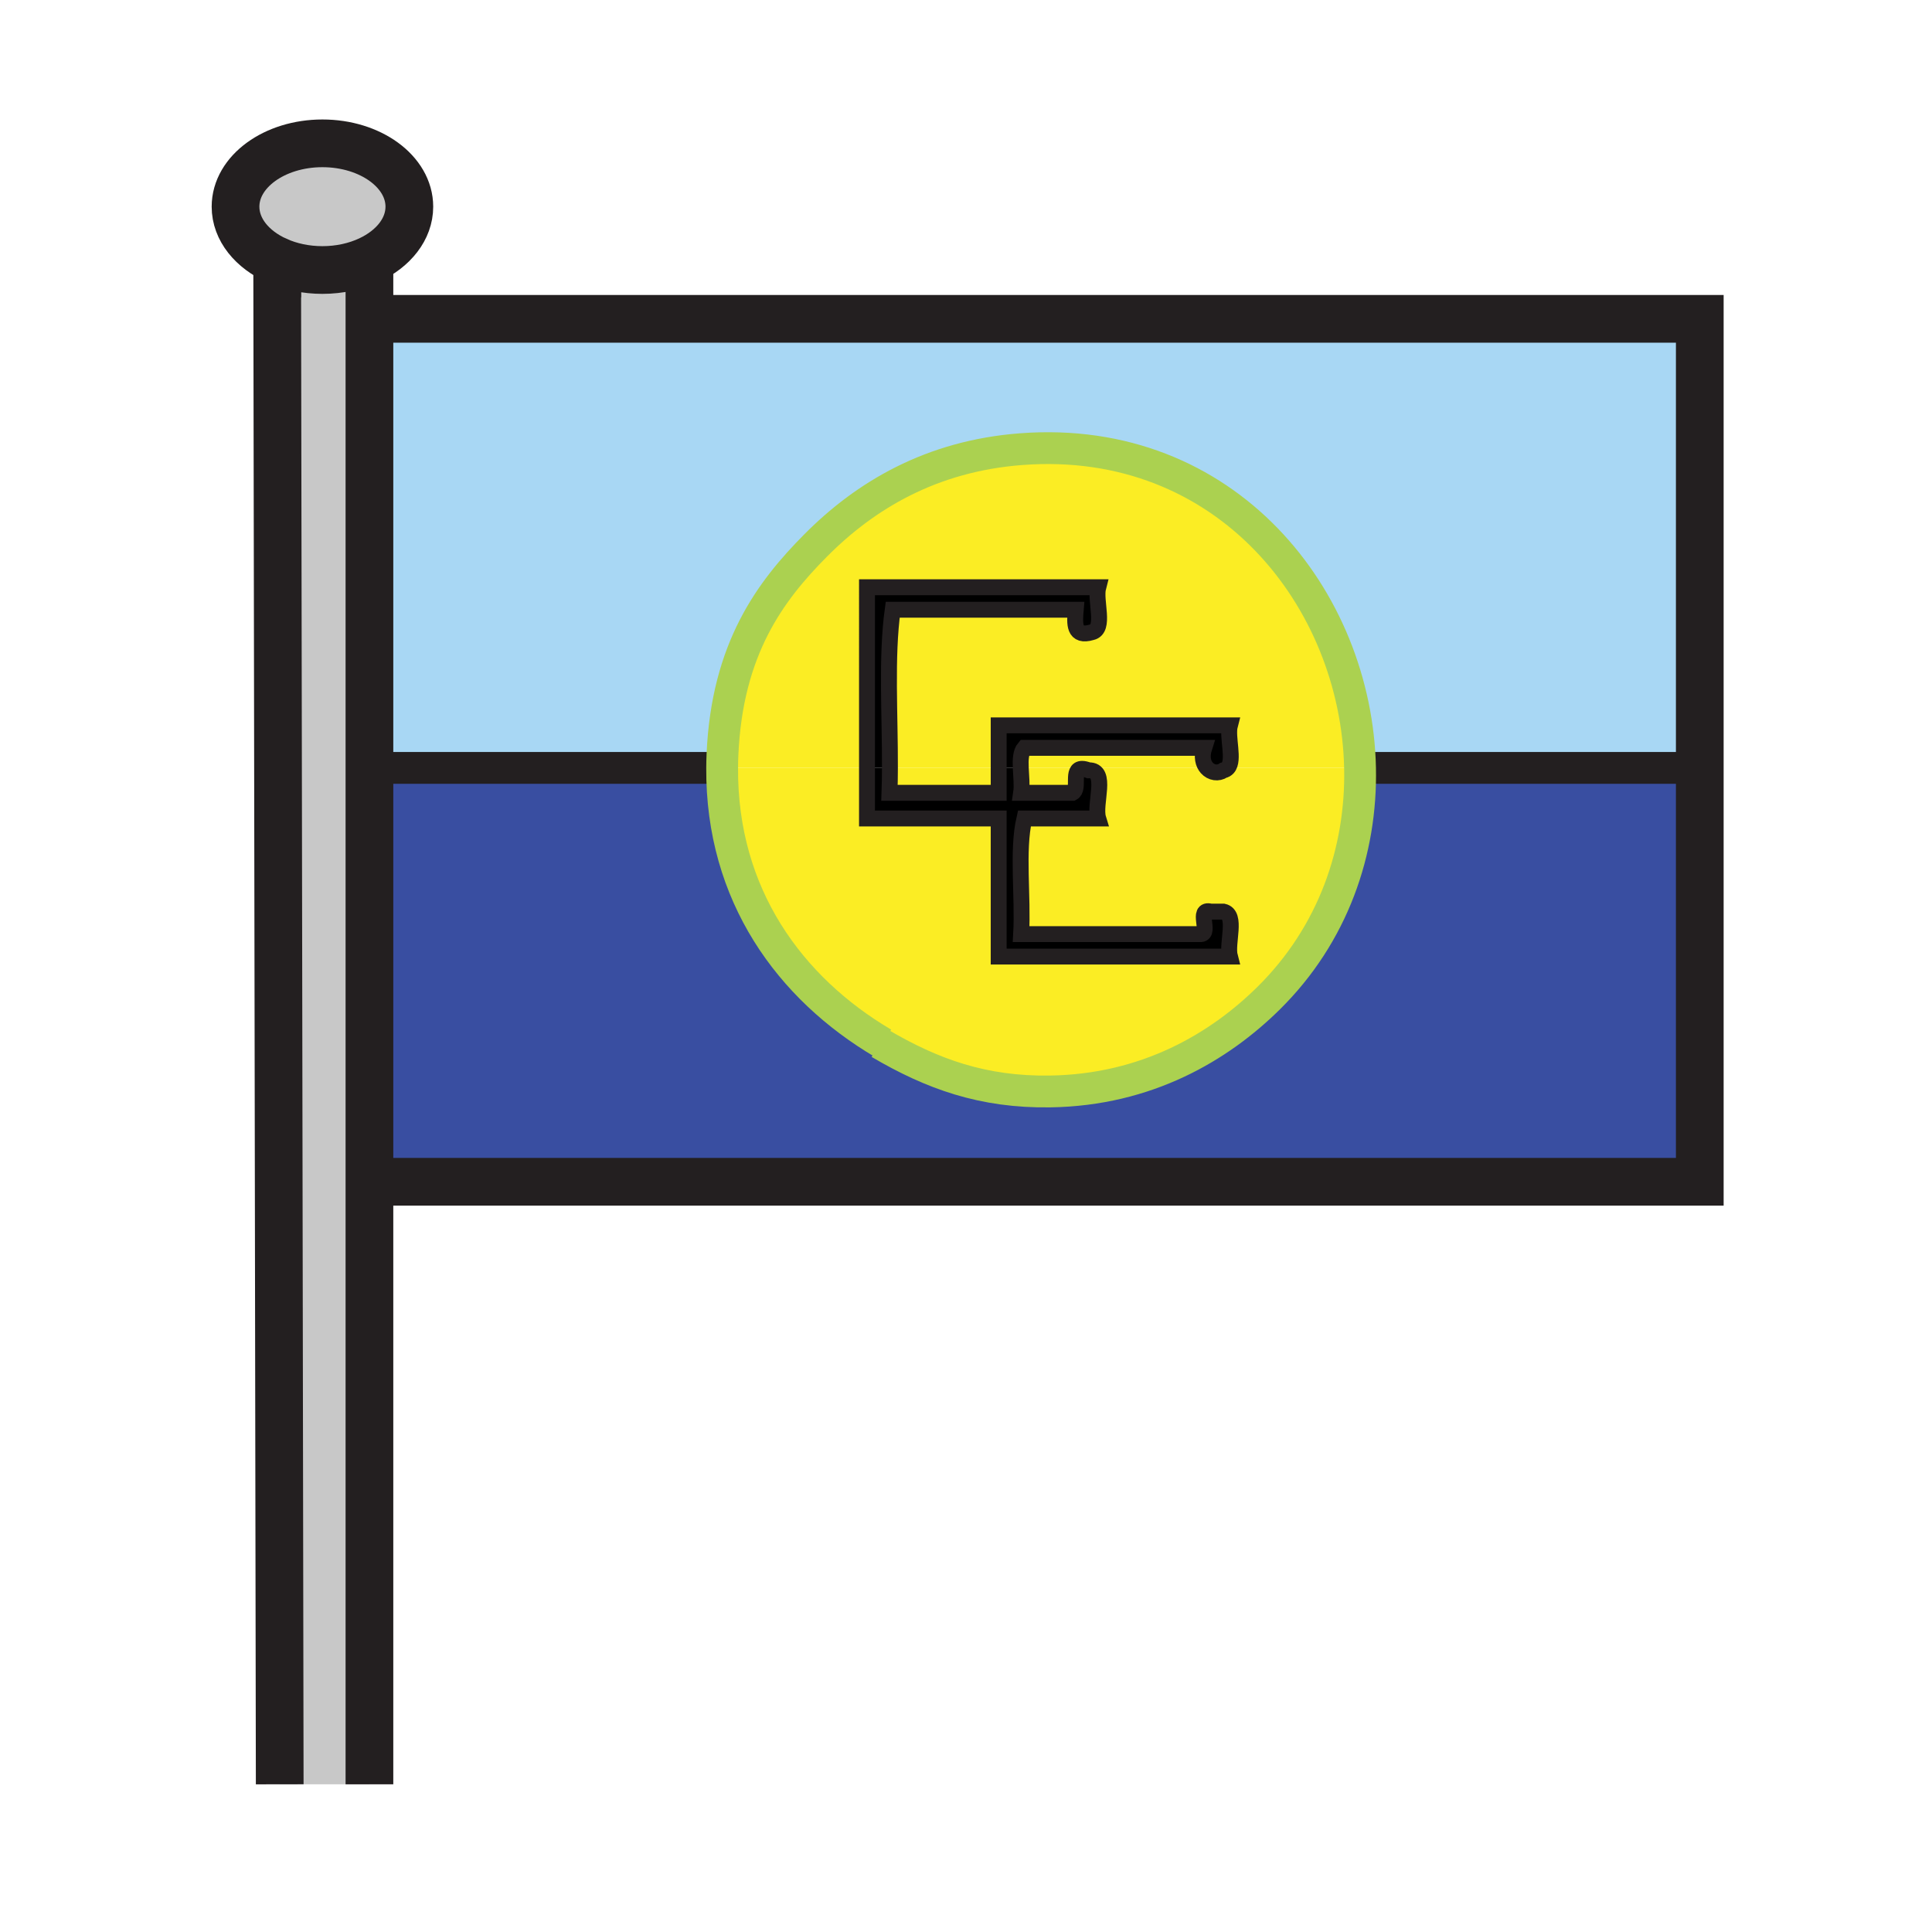 <svg enable-background="new 0 0 850.394 850.394" height="850.394" viewBox="0 0 850.394 850.394" width="850.394" xmlns="http://www.w3.org/2000/svg"><path d="m748.18 338v182.17h-579.62l-1.67-182.17h150.97c-.34 55.94 29.81 97 70.83 121.22-.35-.2-1.07.21-1.42 0 23.02 13.54 45.42 21.641 74.93 21.2 42.66-.62 74.54-19.689 96.13-40.99 28.53-28.15 41.08-65 40.31-101.43h149.36z" fill="#394ea1"/><path d="m748.18 177.46v160.54h-.18-149.36c-1.58-74.45-58.83-147.16-149.17-140.3-39.6 3-68.71 20.47-90.47 42.41-19.86 20.01-38.93 45.33-40.99 91.88-.09 2.02-.14 4.03-.15 6.01h-150.97l-1.82-197.66h583.11z" fill="#a8d7f4"/><path d="m598.64 338c.771 36.43-11.779 73.28-40.31 101.43-21.59 21.301-53.47 40.37-96.13 40.99-29.51.44-51.91-7.66-74.93-21.2.35.21 1.07-.2 1.42 0-41.02-24.22-71.17-65.28-70.83-121.22h63.76v22.27h57.96v60.78h101.78c-1.561-5.97 3.33-18.4-2.83-19.79-1.88 0-3.771 0-5.65 0-6.45-1.74.13 9.56-4.24 9.9-26.39 0-52.779 0-79.17 0 .94-16.5-1.87-36.75 1.42-50.89h32.511c-1.99-6.5 4.479-21.44-4.24-21.21-1.19-.45-2.13-.65-2.86-.65v-.41h54.9c1.92 2.15 5 2.65 7.33 1.06.8-.18 1.41-.54 1.88-1.06z" fill="#fbed24"/><path d="m598.64 338h-58.23c3.12-3.44-.41-13.53.95-18.73-33.931 0-67.86 0-101.78 0v18.73h-47.87c.09-23.53-1.63-48.85 1.22-69.62h80.57c-.52 6.18-.99 12.31 7.07 9.9 6.16-1.39 1.27-13.82 2.83-19.8-33.931 0-67.851 0-101.78 0v79.52h-63.76c.01-1.98.06-3.99.15-6.01 2.06-46.55 21.13-71.87 40.99-91.88 21.76-21.94 50.87-39.41 90.47-42.41 90.34-6.86 147.59 65.85 149.17 140.3z" fill="#fbed24"/><path d="m439.58 319.27h101.78c-1.36 5.2 2.17 15.29-.95 18.73h-9.21c-1.641-1.83-2.42-4.87-1.15-8.83-26.39 0-52.77 0-79.16 0-1.6 1.87-1.75 5.2-1.59 8.83h-9.72c0-6.24 0-12.48 0-18.73z"/><path d="m541.36 421.05c-33.931 0-67.86 0-101.78 0 0-20.26 0-40.52 0-60.78-19.32 0-38.64 0-57.96 0 0-7.42 0-14.85 0-22.27h10.09c-.01 3.71-.06 7.37-.19 10.96h48.06c0-3.65 0-7.31 0-10.96h9.72c.15 3.75.641 7.83.17 10.96h22.62c3.271-1.65-.71-10.55 4.21-10.55.73 0 1.67.2 2.86.65 8.72-.23 2.25 14.71 4.24 21.21-10.841 0-21.67 0-32.511 0-3.29 14.14-.479 34.39-1.42 50.89h79.17c4.37-.34-2.21-11.64 4.24-9.9h5.65c6.161 1.39 1.271 13.82 2.831 19.79z"/><path d="m531.2 338h9.21c-.47.52-1.08.88-1.88 1.06-2.33 1.59-5.41 1.09-7.33-1.06z"/><path d="m531.2 338h-54.9-27c-.16-3.63-.01-6.96 1.59-8.83h79.16c-1.27 3.96-.49 7 1.15 8.83z" fill="#fbed24"/><path d="m381.62 258.48h101.78c-1.561 5.98 3.33 18.41-2.83 19.8-8.061 2.41-7.59-3.72-7.07-9.9-26.85 0-53.71 0-80.57 0-2.85 20.77-1.13 46.09-1.22 69.62h-10.09c0-26.51 0-53.01 0-79.52z"/><path d="m476.3 338v.41c-4.92 0-.939 8.9-4.21 10.55-7.54 0-15.08 0-22.62 0 .471-3.13-.02-7.21-.17-10.96z" fill="#fbed24"/><path d="m439.58 338v10.96c-16.02 0-32.04 0-48.06 0 .13-3.59.18-7.25.19-10.96z" fill="#fbed24"/><path d="m162.61 114.42c-5.96 2.8-13.07 4.43-20.69 4.43-7.3 0-14.12-1.49-19.92-4.08-10.99-4.89-18.33-13.72-18.33-23.8 0-15.4 17.13-27.88 38.25-27.88 21.13 0 38.26 12.48 38.26 27.88 0 9.84-7 18.49-17.57 23.45z" fill="#c8c8c8"/><path d="m162.61 338v447.38h-39.49l-1.12-670.61c5.8 2.59 12.62 4.08 19.92 4.08 7.62 0 14.73-1.63 20.69-4.43z" fill="#c8c8c8"/><g fill="none"><path d="m165.07 140.34h583.11v37.12 160.54 182.17h-579.62" stroke="#231f20" stroke-width="21"/><path d="m122 114.77c-10.99-4.89-18.33-13.72-18.33-23.8 0-15.4 17.13-27.88 38.25-27.88 21.13 0 38.26 12.48 38.26 27.88 0 9.84-7 18.49-17.57 23.45-5.96 2.8-13.07 4.43-20.69 4.43-7.3 0-14.12-1.49-19.92-4.08z" stroke="#231f20" stroke-width="21"/><path d="m122 114v.77l1.12 670.61" stroke="#231f20" stroke-width="21"/><path d="m162.61 112.6v1.82 223.58 447.38" stroke="#231f20" stroke-width="21"/><path d="m744.76 179.39 3.42-1.93 2.01-1.14" stroke="#231f20" stroke-width="14"/><path d="m598.64 338h149.36" stroke="#231f20" stroke-width="14"/><path d="m162 338h.61 4.28 150.97" stroke="#231f20" stroke-width="14"/><path d="m598.64 338c.771 36.43-11.779 73.28-40.31 101.43-21.59 21.301-53.47 40.37-96.13 40.99-29.51.44-51.91-7.66-74.93-21.2.35.21 1.07-.2 1.42 0-41.02-24.22-71.17-65.28-70.83-121.22.01-1.98.06-3.99.15-6.01 2.06-46.55 21.13-71.87 40.99-91.88 21.76-21.94 50.87-39.41 90.47-42.41 90.34-6.86 147.59 65.85 149.17 140.3z" stroke="#abd150" stroke-width="14"/><path d="m381.62 338v22.27h57.96v60.78h101.78c-1.561-5.97 3.33-18.4-2.83-19.79-1.88 0-3.771 0-5.65 0-6.45-1.74.13 9.56-4.24 9.9-26.39 0-52.779 0-79.17 0 .94-16.5-1.87-36.75 1.42-50.89h32.511c-1.99-6.5 4.479-21.44-4.24-21.21-1.19-.45-2.13-.65-2.86-.65-4.92 0-.939 8.9-4.21 10.55-7.54 0-15.08 0-22.62 0 .471-3.13-.02-7.21-.17-10.96-.16-3.63-.01-6.96 1.59-8.83h79.16c-1.27 3.96-.49 7 1.15 8.83 1.92 2.15 5 2.65 7.33 1.06.8-.18 1.41-.54 1.88-1.06 3.12-3.44-.41-13.53.95-18.73-33.931 0-67.86 0-101.78 0v18.73 10.96c-16.02 0-32.04 0-48.06 0 .13-3.59.18-7.25.19-10.96.09-23.53-1.63-48.85 1.22-69.62h80.57c-.52 6.18-.99 12.31 7.07 9.9 6.16-1.39 1.27-13.82 2.83-19.8-33.931 0-67.851 0-101.78 0-.001 26.51-.001 53.01-.001 79.52z" stroke="#231f20" stroke-width="7"/><path d="m0 0h850.394v850.394h-850.394z"/></g></svg>